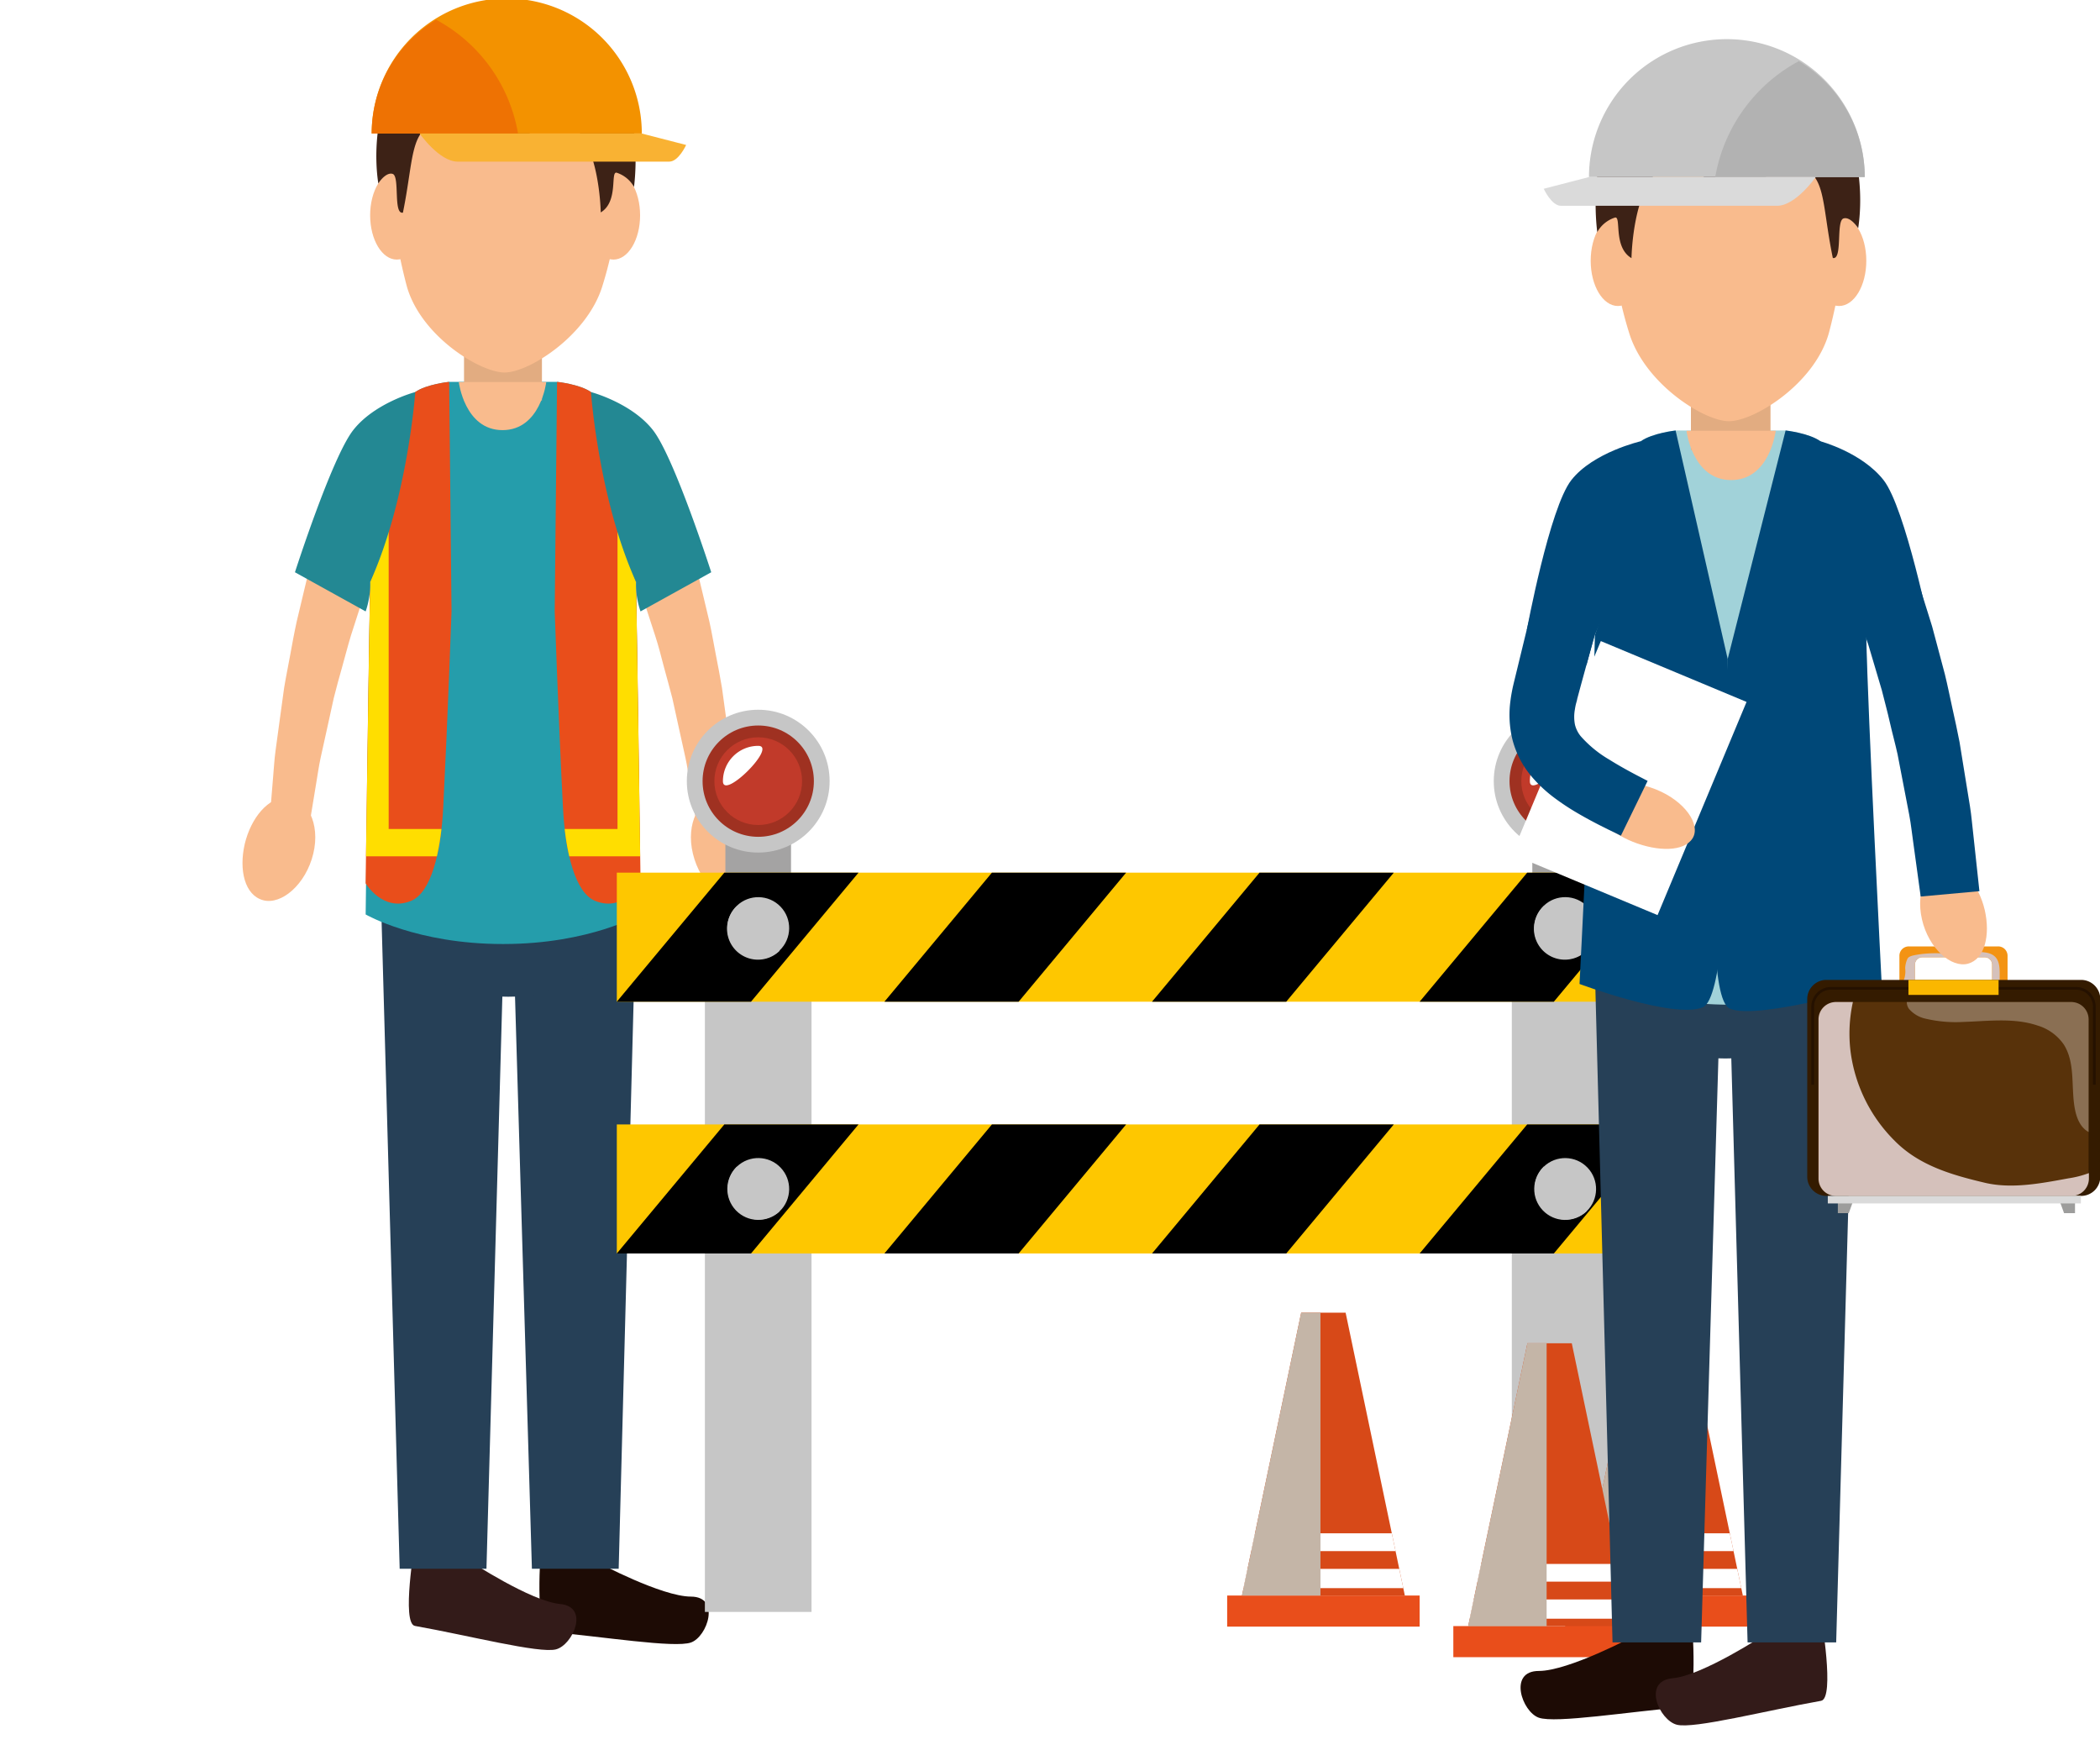 <svg xmlns="http://www.w3.org/2000/svg" xmlns:xlink="http://www.w3.org/1999/xlink" viewBox="0 0 393.23 327.7"><defs><style>.cls-1{mask:url(#mask);filter:url(#luminosity-noclip-5);}.cls-11,.cls-13,.cls-15,.cls-17,.cls-2,.cls-37,.cls-4,.cls-40,.cls-47,.cls-6,.cls-8{mix-blend-mode:multiply;}.cls-2{fill:url(#radial-gradient);}.cls-3{mask:url(#mask-2);filter:url(#luminosity-noclip-6);}.cls-4{fill:url(#radial-gradient-2);}.cls-5{mask:url(#mask-3);filter:url(#luminosity-noclip-7);}.cls-6{fill:url(#radial-gradient-3);}.cls-7{mask:url(#mask-4);filter:url(#luminosity-noclip-8);}.cls-8{fill:url(#radial-gradient-4);}.cls-9{isolation:isolate;}.cls-10{mask:url(#mask-5);}.cls-11,.cls-13,.cls-15,.cls-17{opacity:0.6;}.cls-11{fill:url(#radial-gradient-5);}.cls-12{mask:url(#mask-6);}.cls-13{fill:url(#radial-gradient-6);}.cls-14{mask:url(#mask-7);}.cls-15{fill:url(#radial-gradient-7);}.cls-16{mask:url(#mask-8);}.cls-17{fill:url(#radial-gradient-8);}.cls-18{fill:#1d0b05;}.cls-19{fill:#331b19;}.cls-20{fill:#264057;}.cls-21{fill:#259dab;}.cls-22{fill:#f9bb8d;}.cls-23{fill:#e2ac81;}.cls-24{fill:#e94e1b;}.cls-25{fill:#ffde00;}.cls-26{fill:#3d2216;}.cls-27{fill:#f39200;}.cls-28{fill:#ee7203;}.cls-29{fill:#f9b233;}.cls-30{fill:#238893;}.cls-31{fill:#a4a3a3;}.cls-32,.cls-37{fill:#c6c6c6;}.cls-33{fill:#9f3121;}.cls-34{fill:#c13a2a;}.cls-35,.cls-39,.cls-51{fill:#fff;}.cls-35,.cls-51{mix-blend-mode:soft-light;}.cls-36{fill:#fec700;}.cls-38{fill:#d74918;}.cls-40{fill:#c4b5a7;}.cls-41{fill:#a1d2d9;}.cls-42{fill:#004878;}.cls-43{fill:#b2b2b2;}.cls-44{fill:#dadada;}.cls-45{fill:#9d9d9c;}.cls-46{fill:#f39313;}.cls-47{fill:#d5c1bb;}.cls-48{fill:#341b00;}.cls-49{fill:none;stroke:#251100;stroke-miterlimit:10;stroke-width:0.51px;}.cls-50{fill:#58320a;}.cls-51{opacity:0.3;}.cls-52{fill:#fab700;}.cls-53{filter:url(#luminosity-noclip-4);}.cls-54{filter:url(#luminosity-noclip-3);}.cls-55{filter:url(#luminosity-noclip-2);}.cls-56{filter:url(#luminosity-noclip);}</style><filter id="luminosity-noclip" x="0" y="-8355.89" width="272.86" height="32766" filterUnits="userSpaceOnUse" color-interpolation-filters="sRGB"><feFlood flood-color="#fff" result="bg"/><feBlend in="SourceGraphic" in2="bg"/></filter><mask id="mask" x="0" y="-8355.89" width="272.86" height="32766" maskUnits="userSpaceOnUse"><g class="cls-56"/></mask><radialGradient id="radial-gradient" cx="-575.89" cy="239.29" r="106.88" gradientTransform="translate(954.68 255.5) scale(1.45 0.19)" gradientUnits="userSpaceOnUse"><stop offset="0.01" stop-color="#fff"/><stop offset="0.16" stop-color="#d4d4d4"/><stop offset="0.5" stop-color="#6a6a6a"/><stop offset="0.83"/></radialGradient><filter id="luminosity-noclip-2" x="111.02" y="-8355.89" width="260.92" height="32766" filterUnits="userSpaceOnUse" color-interpolation-filters="sRGB"><feFlood flood-color="#fff" result="bg"/><feBlend in="SourceGraphic" in2="bg"/></filter><mask id="mask-2" x="111.02" y="-8355.89" width="260.92" height="32766" maskUnits="userSpaceOnUse"><g class="cls-55"/></mask><radialGradient id="radial-gradient-2" cx="-555.54" cy="239.29" r="91.48" gradientTransform="translate(1078.61 255.5) scale(1.5 0.19)" xlink:href="#radial-gradient"/><filter id="luminosity-noclip-3" x="192.5" y="-8355.89" width="179.44" height="32766" filterUnits="userSpaceOnUse" color-interpolation-filters="sRGB"><feFlood flood-color="#fff" result="bg"/><feBlend in="SourceGraphic" in2="bg"/></filter><mask id="mask-3" x="192.5" y="-8355.89" width="179.44" height="32766" maskUnits="userSpaceOnUse"><g class="cls-54"/></mask><radialGradient id="radial-gradient-3" cx="-522.25" cy="283.17" r="70.28" gradientTransform="translate(1078.61 255.5) scale(1.5 0.19)" xlink:href="#radial-gradient"/><filter id="luminosity-noclip-4" x="244.59" y="-8355.89" width="130.89" height="32766" filterUnits="userSpaceOnUse" color-interpolation-filters="sRGB"><feFlood flood-color="#fff" result="bg"/><feBlend in="SourceGraphic" in2="bg"/></filter><mask id="mask-4" x="244.59" y="-8355.89" width="130.89" height="32766" maskUnits="userSpaceOnUse"><g class="cls-53"/></mask><radialGradient id="radial-gradient-4" cx="-510.85" cy="330.78" r="46.85" gradientTransform="translate(1078.61 255.5) scale(1.5 0.19)" gradientUnits="userSpaceOnUse"><stop offset="0.2" stop-color="#fff"/><stop offset="0.27" stop-color="#f8f8f8"/><stop offset="0.37" stop-color="#e6e6e6"/><stop offset="0.49" stop-color="#c7c7c7"/><stop offset="0.62" stop-color="#9d9d9d"/><stop offset="0.77" stop-color="#676767"/><stop offset="0.92" stop-color="#262626"/><stop offset="1"/></radialGradient><filter id="luminosity-noclip-5" x="0" y="280.81" width="272.86" height="40.88" filterUnits="userSpaceOnUse" color-interpolation-filters="sRGB"><feFlood flood-color="#fff" result="bg"/><feBlend in="SourceGraphic" in2="bg"/></filter><mask id="mask-5" x="0" y="280.81" width="272.86" height="40.88" maskUnits="userSpaceOnUse"><g class="cls-1"><path class="cls-2" d="M117.51,280.81c-46.94,0-89,2.74-117.51,7.07v26.74c28.49,4.33,70.56,7.07,117.51,7.07,85.8,0,155.35-9.15,155.35-20.44S203.31,280.81,117.51,280.81Z"/></g></mask><radialGradient id="radial-gradient-5" cx="-575.89" cy="239.29" r="106.88" gradientTransform="translate(954.68 255.5) scale(1.45 0.19)" gradientUnits="userSpaceOnUse"><stop offset="0.01"/><stop offset="0.16" stop-color="#2b2b2b"/><stop offset="0.5" stop-color="#959595"/><stop offset="0.83" stop-color="#fff"/></radialGradient><filter id="luminosity-noclip-6" x="111.02" y="283.76" width="260.92" height="34.98" filterUnits="userSpaceOnUse" color-interpolation-filters="sRGB"><feFlood flood-color="#fff" result="bg"/><feBlend in="SourceGraphic" in2="bg"/></filter><mask id="mask-6" x="111.02" y="283.76" width="260.92" height="34.98" maskUnits="userSpaceOnUse"><g class="cls-3"><path class="cls-4" d="M371.94,293.9c-21.73-6-69.13-10.13-124.13-10.13-75.55,0-136.79,7.83-136.79,17.49s61.24,17.49,136.79,17.49c55,0,102.4-4.15,124.13-10.13Z"/></g></mask><radialGradient id="radial-gradient-6" cx="-555.54" cy="239.29" r="91.48" gradientTransform="translate(1078.61 255.5) scale(1.5 0.19)" xlink:href="#radial-gradient-5"/><filter id="luminosity-noclip-7" x="192.5" y="296.2" width="179.44" height="26.88" filterUnits="userSpaceOnUse" color-interpolation-filters="sRGB"><feFlood flood-color="#fff" result="bg"/><feBlend in="SourceGraphic" in2="bg"/></filter><mask id="mask-7" x="192.5" y="296.2" width="179.44" height="26.88" maskUnits="userSpaceOnUse"><g class="cls-5"><path class="cls-6" d="M371.94,300.14c-19-2.44-45.31-3.94-74.35-3.94-58,0-105.09,6-105.09,13.44s47.05,13.44,105.09,13.44c29,0,55.33-1.51,74.35-3.94Z"/></g></mask><radialGradient id="radial-gradient-7" cx="-522.25" cy="283.17" r="70.28" gradientTransform="translate(1078.61 255.5) scale(1.5 0.19)" xlink:href="#radial-gradient-5"/><filter id="luminosity-noclip-8" x="244.59" y="309.79" width="130.89" height="17.92" filterUnits="userSpaceOnUse" color-interpolation-filters="sRGB"><feFlood flood-color="#fff" result="bg"/><feBlend in="SourceGraphic" in2="bg"/></filter><mask id="mask-8" x="244.59" y="309.79" width="130.89" height="17.92" maskUnits="userSpaceOnUse"><g class="cls-7"><path class="cls-8" d="M375.48,314.31c-12.07-2.7-34.78-4.52-60.84-4.52-38.69,0-70,4-70,9s31.36,9,70,9c26.06,0,48.78-1.82,60.84-4.52Z"/></g></mask><radialGradient id="radial-gradient-8" cx="-510.85" cy="330.78" r="46.85" gradientTransform="translate(1078.61 255.5) scale(1.5 0.19)" gradientUnits="userSpaceOnUse"><stop offset="0.2"/><stop offset="0.27" stop-color="#070707"/><stop offset="0.37" stop-color="#191919"/><stop offset="0.49" stop-color="#383838"/><stop offset="0.62" stop-color="#626262"/><stop offset="0.77" stop-color="#989898"/><stop offset="0.92" stop-color="#d9d9d9"/><stop offset="1" stop-color="#fff"/></radialGradient></defs><title>site-under-construction</title><g class="cls-9"><g id="Layer_2" data-name="Layer 2"><g id="Capa_1" data-name="Capa 1"><g class="cls-10"><path class="cls-11" d="M117.51,280.81c-46.94,0-89,2.74-117.51,7.07v26.74c28.49,4.33,70.56,7.07,117.51,7.07,85.8,0,155.35-9.15,155.35-20.44S203.31,280.81,117.51,280.81Z"/></g><g class="cls-12"><path class="cls-13" d="M371.94,293.9c-21.73-6-69.13-10.13-124.13-10.13-75.55,0-136.79,7.83-136.79,17.49s61.24,17.49,136.79,17.49c55,0,102.4-4.15,124.13-10.13Z"/></g><g class="cls-14"><path class="cls-15" d="M371.94,300.14c-19-2.44-45.31-3.94-74.35-3.94-58,0-105.09,6-105.09,13.44s47.05,13.44,105.09,13.44c29,0,55.33-1.51,74.35-3.94Z"/></g><g class="cls-16"><path class="cls-17" d="M375.48,314.31c-12.07-2.7-34.78-4.52-60.84-4.52-38.69,0-70,4-70,9s31.36,9,70,9c26.06,0,48.78-1.82,60.84-4.52Z"/></g><path class="cls-18" d="M129.39,307.51c-3.07,1.09-16.58-1.12-26.69-2-2.61-.22-1.43-15.45-1.43-15.45l10.63,2.45s12,6.41,17.49,6.41C135,298.94,132.45,306.43,129.39,307.51Z"/><path class="cls-19" d="M104.1,308.8c-3.16.8-16.41-2.62-26.4-4.39-2.58-.46,0-15.52,0-15.52L88,292.3s11.38,7.47,16.83,8C110.5,300.78,107.25,308,104.1,308.8Z"/><polygon class="cls-20" points="115.85 293.71 99.6 293.71 96.17 177.49 119.09 170.54 115.85 293.71"/><polygon class="cls-20" points="91.09 293.71 74.84 293.71 71.4 170.54 94.32 177.49 91.09 293.71"/><ellipse class="cls-20" cx="95.17" cy="167.59" rx="23.92" ry="19.02"/><path class="cls-21" d="M69.32,108.95c6.87-19,6.35-34.08,8.44-35.55s6.36-1.91,6.36-1.91H104.3s4.27.45,6.35,1.91,1.57,16.56,8.44,35.55c.27,14.37.85,62.26.85,62.26s-9.56,5.53-25.63,5.53H94.1c-16.06,0-25.63-5.53-25.63-5.53S69.05,123.32,69.32,108.95Z"/><path class="cls-22" d="M124.82,89.5l.28.69c.18.42.47,1.2.82,2.12s.8,2.08,1.19,3.31l1.4,4.2,1.43,5,.78,2.72.69,2.86,1.43,6c.45,2,.8,4.14,1.21,6.22s.81,4.16,1.15,6.22l.83,6.06.77,5.66c.25,1.8.32,3.51.47,5.09l.86,10.5-7.27.69-1.66-10.1c-.27-1.51-.47-3.16-.85-4.87l-1.19-5.39-1.26-5.75c-.49-1.94-1.06-3.9-1.58-5.86s-1-3.92-1.63-5.83l-1.81-5.56-.86-2.65-.94-2.49-1.71-4.55L115.78,100c-.46-1.14-.9-2-1.25-2.76s-.6-1.3-.84-1.76l-.34-.66Z"/><rect class="cls-23" x="86.89" y="63.42" width="14.59" height="11.57"/><ellipse class="cls-22" cx="74.3" cy="40.31" rx="4.99" ry="8.29"/><ellipse class="cls-22" cx="114.87" cy="40.31" rx="4.99" ry="8.29"/><path class="cls-24" d="M105.41,151.07c.44,8.76,2.34,16.06,6,17.58,5.28,2.21,8.54-3.28,8.54-3.28s-.58-42.05-.85-56.42c-6.87-19-6.35-34.08-8.44-35.55s-6.35-1.91-6.35-1.91l-.44,43S104.59,135,105.41,151.07Z"/><path class="cls-25" d="M106.59,160.32a45.71,45.71,0,0,1-.85-5.11h9.89V97.48a113.79,113.79,0,0,0,3.46,11.47c.21,11.31.62,39.77.78,51.37Z"/><path class="cls-22" d="M142.58,158c1.13,4.91,0,9.61-3.44,10.54s-8-2.95-9.39-8.7,1.25-10.48,4.84-10.56S141.41,153.12,142.58,158Z"/><path class="cls-22" d="M76.18,53.61c2.64,9.34,13.73,16.13,18.3,16.13s15.43-6.87,18.3-16.13a73.27,73.27,0,0,0,3.36-23c0-6.87-7.22-24.81-21.66-24.81s-21.66,14-21.66,22.71A100.37,100.37,0,0,0,76.18,53.61Z"/><path class="cls-26" d="M75.45,39.81c-1.86.4-.54-6.79-1.92-7.25-.91-.3-2,.73-2.69,1.79C69.31,24.42,71.57,2,96.17,2c22.55,0,23.69,23.76,22.55,33a5.73,5.73,0,0,0-3.23-2.66c-1.27-.36.4,5.39-3,7.43,0,0-.21-14.29-6.5-17s-5.87,4.91-12.43,4.91-5.45-6.23-11.18-4.91S77.58,29.35,75.45,39.81Z"/><path class="cls-27" d="M120.18,25A25.29,25.29,0,0,0,69.6,25Z"/><path class="cls-28" d="M81.68,3.7A29.93,29.93,0,0,1,97,25H69.6A24.85,24.85,0,0,1,81.68,3.7Z"/><path class="cls-29" d="M78.58,25h41.6l8.3,2.14s-1.41,3.12-3.16,3.12H85.67C82.24,30.23,78.58,25,78.58,25Z"/><path class="cls-30" d="M119.94,114.47l13.24-7.33s-6.9-21.49-10.91-26.61-11.61-7.13-11.61-7.13,1.39,19.91,8.44,35.55A15.81,15.81,0,0,0,119.94,114.47Z"/><path class="cls-22" d="M75.06,94.84l-.34.66c-.24.46-.48,1-.84,1.76s-.78,1.62-1.25,2.76L71,103.78l-1.71,4.55-.94,2.49-.86,2.65L65.71,119c-.58,1.91-1.08,3.88-1.63,5.83s-1.1,3.92-1.58,5.86l-1.26,5.75-1.19,5.39c-.38,1.71-.58,3.36-.85,4.87l-1.66,10.1-7.27-.69.86-10.5c.15-1.57.22-3.29.47-5.09l.77-5.66.83-6.06c.34-2.06.77-4.13,1.15-6.22s.76-4.18,1.21-6.22l1.43-6,.69-2.86.78-2.72,1.43-5,1.4-4.2c.39-1.24.83-2.38,1.19-3.31s.64-1.7.82-2.12l.28-.69Z"/><path class="cls-24" d="M83,151.07c-.44,8.76-2.34,16.06-6,17.58-5.28,2.21-8.54-3.28-8.54-3.28s.58-42.05.85-56.42c6.87-19,6.35-34.08,8.44-35.55s6.36-1.91,6.36-1.91l.44,43S83.82,135,83,151.07Z"/><path class="cls-25" d="M81.81,160.32a45.5,45.5,0,0,0,.85-5.11H72.78V97.48a114.07,114.07,0,0,1-3.46,11.47c-.21,11.31-.62,39.77-.78,51.37Z"/><path class="cls-22" d="M45.83,158c-1.13,4.91,0,9.61,3.44,10.54s8-2.95,9.39-8.7-1.25-10.48-4.84-10.56S47,153.12,45.83,158Z"/><path class="cls-30" d="M68.47,114.47l-13.24-7.33s6.9-21.49,10.91-26.61S77.76,73.4,77.76,73.4s-1.39,19.91-8.44,35.55A15.78,15.78,0,0,1,68.47,114.47Z"/><path class="cls-22" d="M94.1,80.53c7.12,0,8.19-9,8.19-9H85.91S87,80.53,94.1,80.53Z"/><rect class="cls-31" x="135.83" y="156.67" width="12.29" height="7.06"/><circle class="cls-32" cx="141.98" cy="146.25" r="13.37"/><circle class="cls-33" cx="141.98" cy="146.25" r="10.42"/><circle class="cls-34" cx="141.98" cy="146.25" r="8.21"/><path class="cls-35" d="M135.37,146.25a6.61,6.61,0,0,1,6.61-6.61C145.63,139.64,135.37,149.9,135.37,146.25Z"/><rect class="cls-31" x="286.93" y="156.67" width="12.29" height="7.06"/><circle class="cls-32" cx="293.08" cy="146.25" r="13.37"/><circle class="cls-33" cx="293.08" cy="146.25" r="10.42"/><circle class="cls-34" cx="293.08" cy="146.25" r="8.21"/><path class="cls-35" d="M286.47,146.25a6.61,6.61,0,0,1,6.61-6.61C296.73,139.64,286.47,149.9,286.47,146.25Z"/><rect class="cls-32" x="283.09" y="164.18" width="19.97" height="137.61"/><rect class="cls-32" x="131.99" y="164.18" width="19.97" height="137.61"/><rect class="cls-36" x="115.5" y="163.38" width="195.6" height="24.16"/><polygon points="140.63 187.54 115.5 187.54 135.63 163.38 160.76 163.38 140.63 187.54"/><polygon points="190.74 187.54 165.61 187.54 185.74 163.38 210.87 163.38 190.74 187.54"/><polygon points="240.85 187.54 215.72 187.54 235.85 163.38 260.99 163.38 240.85 187.54"/><polygon points="290.96 187.54 265.83 187.54 285.97 163.38 311.1 163.38 290.96 187.54"/><rect class="cls-36" x="115.5" y="210.52" width="195.6" height="24.16"/><polygon points="140.63 234.68 115.5 234.68 135.63 210.52 160.76 210.52 140.63 234.68"/><polygon points="190.74 234.68 165.61 234.68 185.74 210.52 210.87 210.52 190.74 234.68"/><polygon points="240.85 234.68 215.72 234.68 235.85 210.52 260.99 210.52 240.85 234.68"/><polygon points="290.96 234.68 265.83 234.68 285.97 210.52 311.1 210.52 290.96 234.68"/><circle class="cls-32" cx="141.98" cy="173.77" r="5.79" transform="translate(-80.76 146.57) rotate(-43.79)"/><path class="cls-37" d="M146,178a5.79,5.79,0,1,1-8-8.37Z"/><circle class="cls-32" cx="141.98" cy="222.6" r="5.79" transform="translate(-114.54 160.12) rotate(-43.78)"/><path class="cls-37" d="M146,226.78a5.79,5.79,0,0,1-8-8.37Z"/><circle class="cls-32" cx="293.08" cy="173.77" r="5.79" transform="translate(-38.74 251.13) rotate(-43.79)"/><path class="cls-37" d="M297.09,178a5.79,5.79,0,1,1-8-8.37Z"/><circle class="cls-32" cx="293.08" cy="222.6" r="5.79" transform="translate(-72.54 264.67) rotate(-43.78)"/><path class="cls-37" d="M297.09,226.78a5.79,5.79,0,0,1-8-8.37Z"/><rect class="cls-24" x="293.08" y="298.72" width="36.04" height="5.82"/><polygon class="cls-38" points="315.26 245.76 306.94 245.76 295.85 298.72 326.35 298.72 315.26 245.76"/><polygon class="cls-39" points="326.06 297.33 325.3 293.73 296.89 293.73 296.14 297.33 326.06 297.33"/><polygon class="cls-39" points="324.61 290.4 323.91 287.07 298.29 287.07 297.59 290.4 324.61 290.4"/><polygon class="cls-40" points="310.54 245.76 306.94 245.76 295.85 298.72 310.54 298.72 310.54 245.76"/><rect class="cls-24" x="272.14" y="304.44" width="36.04" height="5.82"/><polygon class="cls-38" points="294.32 251.49 286.01 251.49 274.92 304.44 305.41 304.44 294.32 251.49"/><polygon class="cls-39" points="305.12 303.06 304.37 299.45 275.96 299.45 275.21 303.06 305.12 303.06"/><polygon class="cls-39" points="303.67 296.12 302.98 292.8 277.36 292.8 276.66 296.12 303.67 296.12"/><polygon class="cls-40" points="289.61 251.49 286.01 251.49 274.92 304.44 289.61 304.44 289.61 251.49"/><rect class="cls-24" x="229.79" y="298.72" width="36.04" height="5.82"/><polygon class="cls-38" points="251.97 245.76 243.65 245.76 232.56 298.72 263.06 298.72 251.97 245.76"/><polygon class="cls-39" points="262.77 297.33 262.01 293.73 233.61 293.73 232.85 297.33 262.77 297.33"/><polygon class="cls-39" points="261.32 290.4 260.62 287.07 235 287.07 234.31 290.4 261.32 290.4"/><polygon class="cls-40" points="247.26 245.76 243.65 245.76 232.56 298.72 247.26 298.72 247.26 245.76"/><path class="cls-18" d="M288.14,321.59c3.13,1.11,16.93-1.14,27.25-2,2.67-.23,1.46-15.78,1.46-15.78L306,306.3s-12.26,6.54-17.85,6.54C282.37,312.84,285,320.48,288.14,321.59Z"/><path class="cls-19" d="M314,322.91c3.22.82,16.75-2.67,27-4.48,2.64-.47,0-15.84,0-15.84l-10.58,3.48s-11.62,7.63-17.19,8.13C307.42,314.73,310.73,322.09,314,322.91Z"/><polygon class="cls-20" points="301.95 307.5 318.54 307.5 322.05 188.85 298.65 181.76 301.95 307.5"/><polygon class="cls-20" points="327.24 307.5 343.83 307.5 347.33 181.76 323.93 188.85 327.24 307.5"/><ellipse class="cls-20" cx="323.07" cy="178.75" rx="24.42" ry="19.42"/><path class="cls-41" d="M349.45,118.89c-7-19.39-6.49-34.79-8.61-36.29s-6.49-2-6.49-2H313.75s-4.36.46-6.49,2-1.6,16.9-8.61,36.29c-.27,14.67-.87,63.56-.87,63.56s9.76,5.65,26.16,5.65h.21c16.4,0,26.16-5.65,26.16-5.65S349.73,133.55,349.45,118.89Z"/><rect class="cls-23" x="316.63" y="72.41" width="14.9" height="11.82"/><ellipse class="cls-22" cx="344.37" cy="48.82" rx="5.1" ry="8.47"/><ellipse class="cls-22" cx="302.96" cy="48.82" rx="5.1" ry="8.47"/><path class="cls-42" d="M323.07,164.47s-.5,22.56-4.22,24.12c-5.39,2.25-23.08-4.37-23.08-4.37s2.61-50.66,2.89-65.33c7-19.39,6.49-34.79,8.61-36.29s6.49-2,6.49-2l9.76,42.81Z"/><path class="cls-22" d="M342.45,62.39c-2.7,9.54-14,16.47-18.69,16.47s-15.75-7-18.68-16.47a74.84,74.84,0,0,1-3.42-23.49c0-7,7.37-25.32,22.11-25.32s22.11,14.34,22.11,23.19A102.5,102.5,0,0,1,342.45,62.39Z"/><path class="cls-26" d="M343.2,48.3c1.89.41.55-6.93,2-7.4.93-.3,2,.74,2.75,1.83,1.56-10.14-.75-33-25.86-33-23,0-24.18,24.26-23,33.72a5.85,5.85,0,0,1,3.3-2.71c1.29-.37-.41,5.5,3.11,7.59,0,0,.21-14.59,6.63-17.36s6,5,12.69,5,5.56-6.35,11.41-5S341,37.63,343.2,48.3Z"/><path class="cls-32" d="M297.54,33.15a25.82,25.82,0,0,1,51.64,0Z"/><path class="cls-43" d="M336.84,11.45a30.54,30.54,0,0,0-15.66,21.7h28A25.37,25.37,0,0,0,336.84,11.45Z"/><path class="cls-44" d="M340,33.15H297.54l-8.47,2.19s1.44,3.19,3.23,3.19h40.47C336.27,38.52,340,33.15,340,33.15Z"/><path class="cls-42" d="M321.18,164.47s-1,22.83,2.76,24.38c5.39,2.25,28.41-4.64,28.41-4.64s-2.61-50.66-2.89-65.33c-7-19.39-6.49-34.79-8.61-36.29s-6.49-2-6.49-2l-10.85,42.81Z"/><path class="cls-42" d="M351.84,125.08l9.71-6.5s-4.75-23.48-8.85-28.7-11.85-7.27-11.85-7.27,1.41,20.32,8.61,36.29C351.1,122.84,351.84,125.08,351.84,125.08Z"/><path class="cls-22" d="M324.16,89.88c-7.27,0-8.36-9.23-8.36-9.23h16.71S331.43,89.88,324.16,89.88Z"/><polygon class="cls-45" points="346.19 227.13 344.14 227.13 344.14 224.24 347.23 224.24 346.19 227.13"/><polygon class="cls-45" points="386.5 227.13 388.55 227.13 388.55 224.24 385.45 224.24 386.5 227.13"/><path class="cls-46" d="M358.57,184.73v-4.16a1.39,1.39,0,0,1,1.42-1.35h11.62a1.39,1.39,0,0,1,1.42,1.35v4.16h2.89v-5.83a1.75,1.75,0,0,0-1.8-1.71H357.47a1.75,1.75,0,0,0-1.8,1.71v5.83Z"/><path class="cls-47" d="M374.49,184.73c-.28-2.59.81-5.92-2.77-6.41-2.48-.34-5,.26-7.49.22a22.06,22.06,0,0,0-5.32.21c-.52.12-1.48.21-1.74.77a4.53,4.53,0,0,0-.42,1.75,4.79,4.79,0,0,1-.67,3.09,1.76,1.76,0,0,1-.35.37h2.85v-4.16a1.39,1.39,0,0,1,1.42-1.35h11.62a1.39,1.39,0,0,1,1.42,1.35v4.16Z"/><path class="cls-48" d="M342,183.46h47.69a3.59,3.59,0,0,1,3.59,3.59v33.27a3.58,3.58,0,0,1-3.58,3.58H342a3.59,3.59,0,0,1-3.59-3.59V187.05A3.59,3.59,0,0,1,342,183.46Z"/><path class="cls-49" d="M392.17,203.09V188.48a3.45,3.45,0,0,0-3.45-3.45H342.88a3.45,3.45,0,0,0-3.45,3.45v14.62"/><path class="cls-50" d="M391.09,220.69a3.26,3.26,0,0,1-3.31,3.22h-44a3.26,3.26,0,0,1-3.31-3.22V190.82a3.26,3.26,0,0,1,3.31-3.22h44a3.26,3.26,0,0,1,3.31,3.22Z"/><path class="cls-51" d="M357.42,188.83a5.65,5.65,0,0,0,3.2,1.9,24.57,24.57,0,0,0,7,.6c4.53-.14,9.49-.82,13.87.66a9.1,9.1,0,0,1,5,3.63c1.55,2.52,1.53,5.46,1.67,8.32.13,2.59.32,6.56,2.94,8V190.82a3.26,3.26,0,0,0-3.31-3.22H357.05A2.28,2.28,0,0,0,357.42,188.83Z"/><path class="cls-47" d="M387.33,220.61c-5,.92-10.48,2-15.49.87-6.2-1.46-12.39-3.2-17-7.84a28.74,28.74,0,0,1-8.33-16.86,27.5,27.5,0,0,1,.45-9.18h-3.12a3.26,3.26,0,0,0-3.31,3.22v29.87a3.26,3.26,0,0,0,3.31,3.22h44a3.26,3.26,0,0,0,3.31-3.22v-1.06A18.63,18.63,0,0,1,387.33,220.61Z"/><rect class="cls-52" x="357.36" y="183.46" width="16.88" height="2.81"/><rect class="cls-44" x="342.26" y="223.9" width="47.39" height="1.41"/><rect class="cls-39" x="283.44" y="130.89" width="43.25" height="29.57" transform="translate(53.11 371.07) rotate(-67.34)"/><path class="cls-22" d="M305.74,157.6c4.69,1.87,9.62,1.88,11.2-.65s-1.42-7-6.93-9.18-10.72-1.08-11.48,1.76S301.05,155.7,305.74,157.6Z"/><path class="cls-42" d="M297.07,124.52l-11.17-6.57s4.24-22.85,8.34-28.07,13-7.27,13-7.27-1.42,20.32-8.61,36.29C297.63,122.44,297.07,124.52,297.07,124.52Z"/><path class="cls-42" d="M302,106.53l-.66,2.31c-.42,1.47-1,3.58-1.69,6.09l-2.32,8.6L296,128.38l-.67,2.49c0,.16-.22.85-.27,1.09s-.11.51-.15.82a7.68,7.68,0,0,0,0,2.87,5.43,5.43,0,0,0,1.08,2.18,21.67,21.67,0,0,0,5.34,4.38c2,1.25,3.84,2.24,5.13,2.92l2.06,1.07-5,10.26-2.24-1.09c-1.43-.71-3.48-1.72-6-3.2a45.54,45.54,0,0,1-4.06-2.68,25.93,25.93,0,0,1-4.47-4.16,17.55,17.55,0,0,1-3.51-6.74,19.59,19.59,0,0,1-.39-7.5c.07-.56.17-1.16.29-1.77s.16-.78.32-1.46l.62-2.54,1.2-4.94,2.14-8.77c.62-2.57,1.17-4.69,1.55-6.17l.6-2.33Z"/><path class="cls-22" d="M371.66,170.42c1.05,4.67,0,9.14-3.13,10s-7.39-2.82-8.64-8.3,1.11-10,4.41-10S370.57,165.75,371.66,170.42Z"/><path class="cls-42" d="M355.31,99l.31.7c.2.42.51,1.21.89,2.14s.86,2.1,1.3,3.35l1.53,4.26,1.59,5.06.86,2.76.78,2.91,1.62,6.09c.51,2.08.93,4.21,1.4,6.33s.94,4.24,1.34,6.34l1,6.18.94,5.78c.3,1.84.42,3.59.62,5.2l1.16,10.75-11,1-1.41-10.27c-.23-1.54-.39-3.22-.73-5l-1.06-5.5-1.13-5.87c-.44-2-1-4-1.45-6s-1-4-1.5-6l-1.69-5.7-.81-2.72-.88-2.56-1.62-4.68-1.52-3.86c-.44-1.18-.86-2.09-1.19-2.85s-.57-1.34-.81-1.81l-.33-.69Z"/></g></g></g></svg>